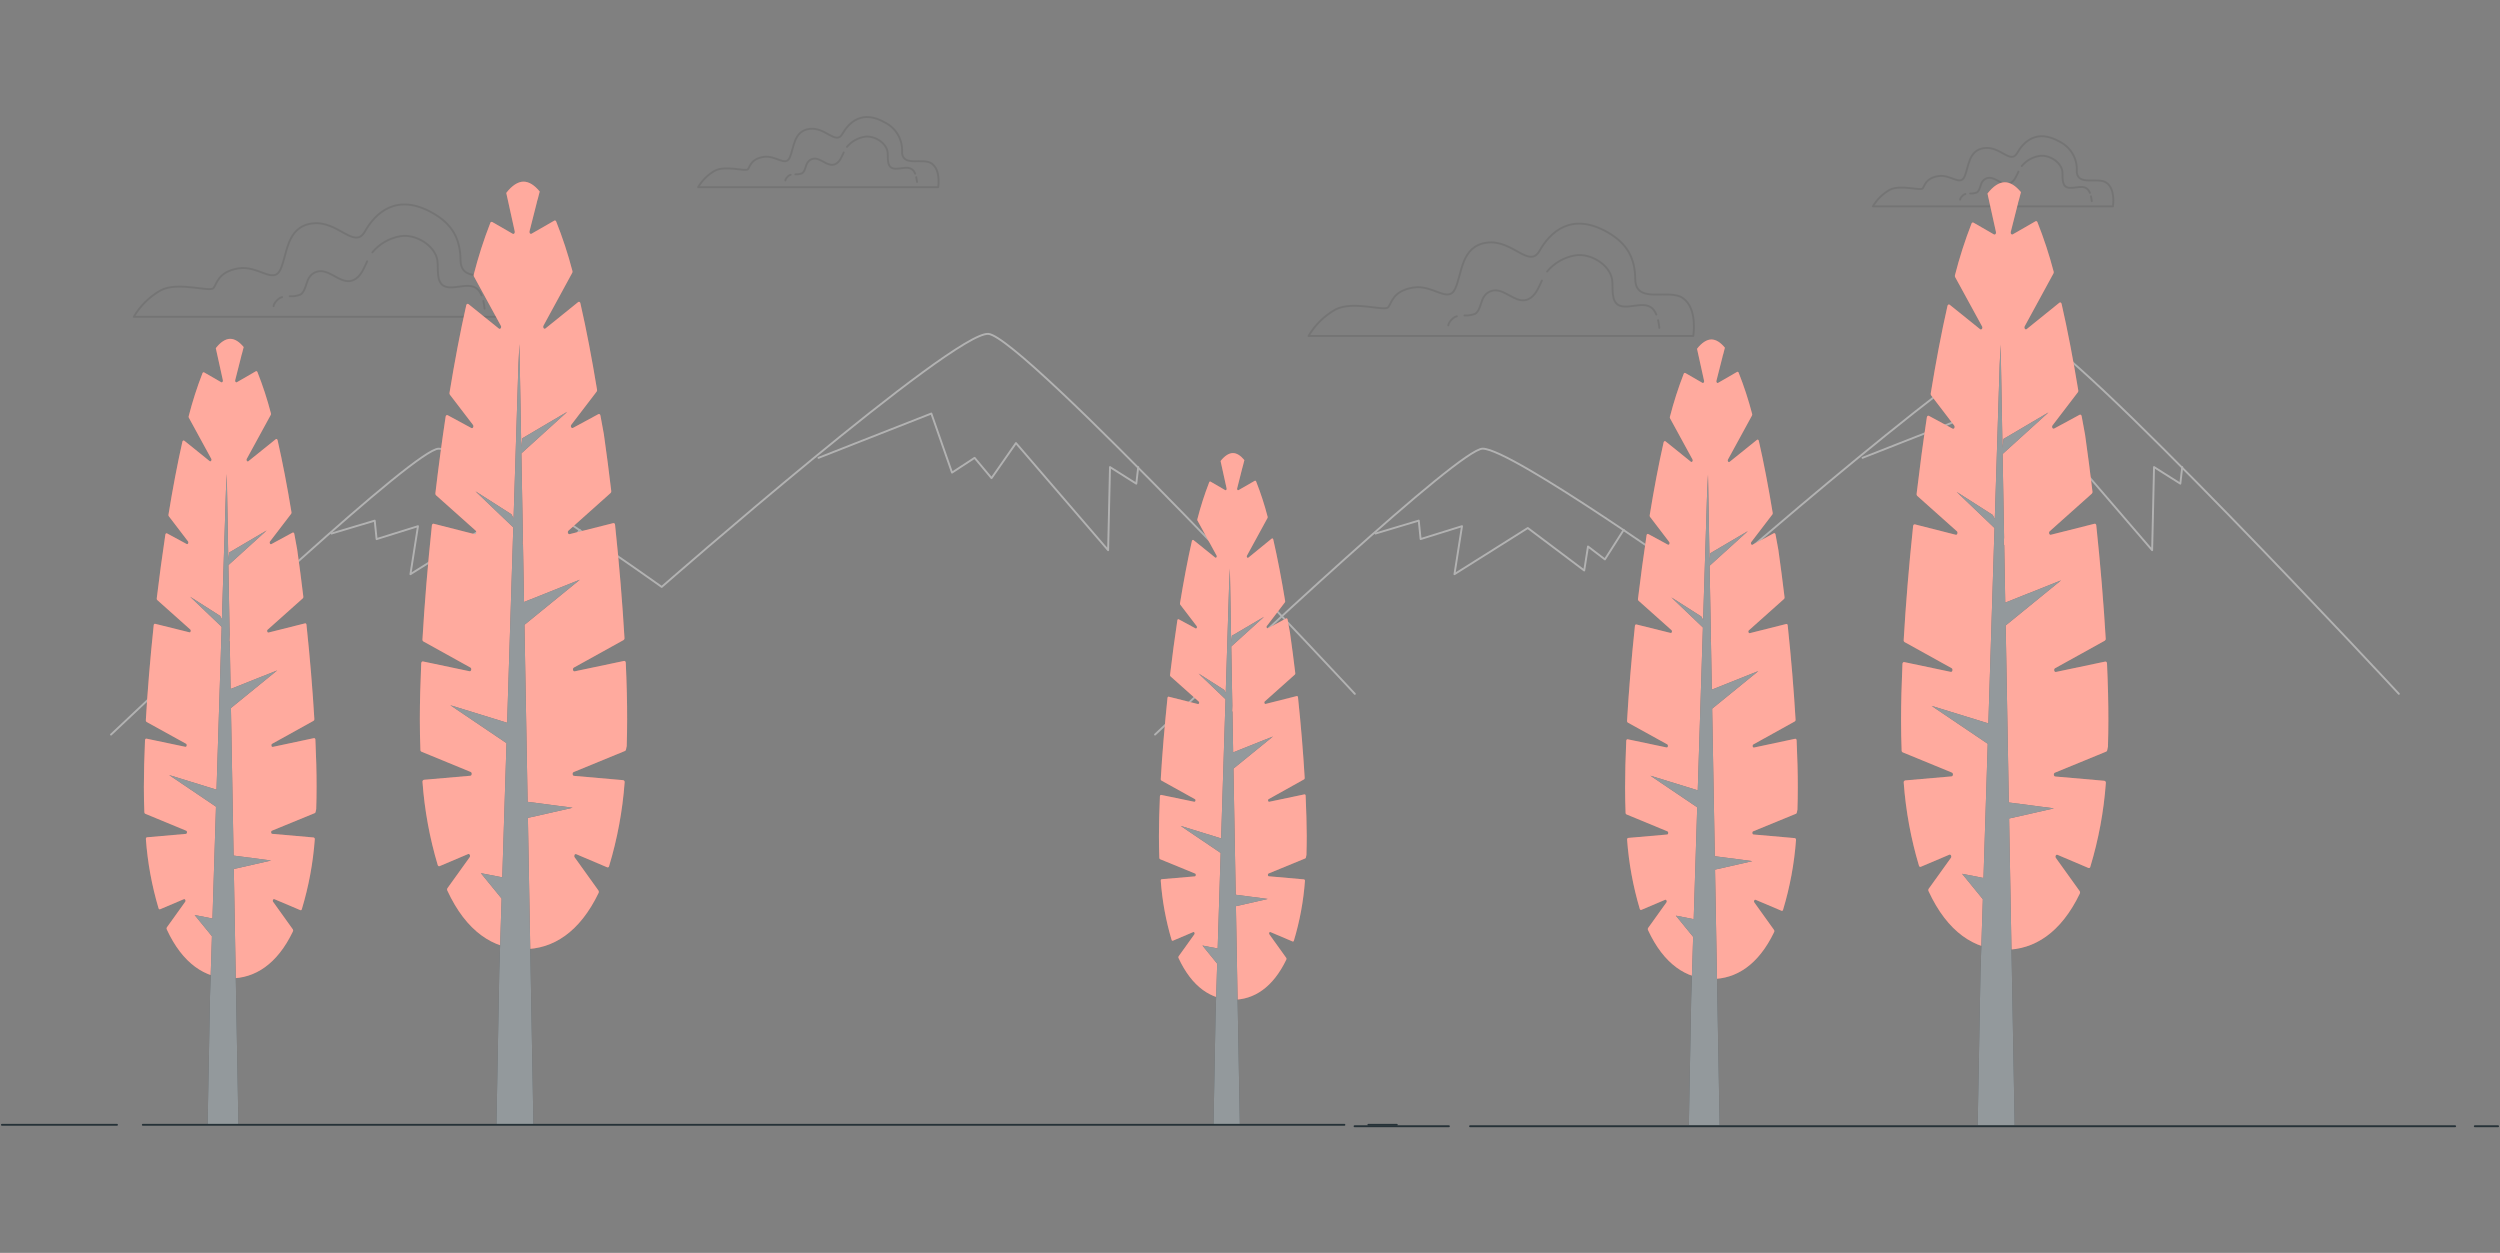 <svg width="1303" height="653" viewBox="0 0 1303 653" fill="none" xmlns="http://www.w3.org/2000/svg">
<rect x="0" y="0" width="1303" height="653" fill="#808080" stroke="none"/>
<g opacity="0.3">
<path opacity="0.3" d="M470.158 79.888C470.158 79.609 470.158 79.314 470.158 78.99C470.304 75.879 469.533 72.792 467.938 70.1C466.343 67.407 463.991 65.224 461.164 63.812C449.338 57.069 442.473 63.812 439.041 69.803C435.608 75.796 430.272 66.064 421.878 67.183C413.484 68.302 413.874 77.297 411.581 82.17C409.287 87.043 404.341 80.698 397.851 81.802C391.36 82.906 390.986 86.661 389.846 88.162C388.707 89.664 378.365 85.998 372.639 88.943C368.998 91.009 365.974 93.979 363.87 97.555H488.984C488.984 97.555 490.483 88.575 485.552 85.203C481.115 82.141 471.027 86.984 470.158 79.888Z" stroke="black" stroke-linecap="round" stroke-linejoin="round"/>
<path opacity="0.3" d="M412.105 91.107C411.679 91.204 411.283 91.401 410.951 91.681C409.332 93.065 409.332 94.051 409.332 94.051" stroke="black" stroke-linecap="round" stroke-linejoin="round"/>
<path opacity="0.3" d="M439.745 79.461C438.621 81.861 437.647 84.482 435.353 85.542C432.071 87.014 428.998 83.642 425.985 82.877C425.127 82.603 424.203 82.598 423.341 82.862C422.479 83.125 421.722 83.645 421.174 84.349C419.825 85.821 419.795 89.34 418.011 90.326C416.913 90.74 415.738 90.92 414.563 90.856" stroke="black" stroke-linecap="round" stroke-linejoin="round"/>
<path opacity="0.3" d="M476.978 90.533C476.888 90.312 476.798 90.106 476.693 89.9C474.28 85.174 468.599 88.972 465.107 87.647C461.989 86.469 463.008 81.64 462.588 79.123C461.779 74.25 455.544 70.525 450.672 71.276C447.05 71.875 443.773 73.748 441.454 76.546" stroke="black" stroke-linecap="round" stroke-linejoin="round"/>
<path opacity="0.3" d="M477.967 94.832C477.875 93.99 477.735 93.155 477.548 92.329" stroke="black" stroke-linecap="round" stroke-linejoin="round"/>
</g>
<g opacity="0.3">
<path opacity="0.3" d="M240.106 136.879C240.042 136.39 240.012 135.898 240.016 135.406C239.881 124.438 235.729 116.841 225.611 111.07C206.665 100.264 195.633 111.07 190.162 120.684C184.691 130.298 176.102 114.677 162.642 116.473C149.182 118.269 149.811 132.668 146.154 140.5C142.497 148.332 134.538 138.1 124.135 139.897C113.733 141.693 113.133 147.699 111.304 150.099C109.476 152.499 92.958 146.507 83.784 151.306C77.941 154.612 73.09 159.376 69.725 165.116H270.249C270.249 165.116 272.692 150.718 264.748 145.3C257.628 140.471 241.47 148.259 240.106 136.879Z" stroke="black" stroke-linecap="round" stroke-linejoin="round"/>
<path opacity="0.3" d="M147.023 154.855C146.338 155.016 145.702 155.334 145.165 155.782C142.587 158.005 142.587 159.58 142.587 159.58" stroke="black" stroke-linecap="round" stroke-linejoin="round"/>
<path opacity="0.3" d="M191.361 136.201C189.577 140.044 188.004 144.24 184.316 145.933C179.07 148.347 174.154 142.9 169.327 141.663C167.957 141.227 166.483 141.214 165.104 141.628C163.726 142.041 162.511 142.86 161.623 143.975C159.449 146.433 159.404 151.984 156.542 153.559C154.782 154.231 152.895 154.522 151.011 154.413" stroke="black" stroke-linecap="round" stroke-linejoin="round"/>
<path opacity="0.3" d="M251.003 153.942C250.853 153.588 250.703 153.25 250.538 152.926C246.686 145.344 237.572 151.454 231.967 149.319C226.99 147.434 228.624 139.705 227.949 135.657C226.66 127.839 216.663 121.876 208.838 123.084C203.038 124.043 197.79 127.041 194.074 131.52" stroke="black" stroke-linecap="round" stroke-linejoin="round"/>
<path opacity="0.3" d="M252.576 160.876C252.443 159.534 252.222 158.201 251.917 156.886" stroke="black" stroke-linecap="round" stroke-linejoin="round"/>
</g>
<g opacity="0.3">
<path opacity="0.3" d="M1082.43 89.889C1082.43 89.609 1082.43 89.315 1082.43 88.991C1082.58 85.879 1081.81 82.792 1080.21 80.1C1078.62 77.408 1076.27 75.225 1073.44 73.812C1061.61 67.069 1054.75 73.812 1051.32 79.804C1047.88 85.796 1042.55 76.065 1034.15 77.184C1025.76 78.302 1026.15 87.298 1023.86 92.171C1021.56 97.044 1016.62 90.699 1010.13 91.803C1003.64 92.907 1003.26 96.661 1002.12 98.163C1000.98 99.665 990.64 95.999 984.914 98.943C981.273 101.009 978.249 103.98 976.146 107.556H1101.26C1101.26 107.556 1102.76 98.575 1097.83 95.204C1093.39 92.141 1083.3 96.985 1082.43 89.889Z" stroke="black" stroke-linecap="round" stroke-linejoin="round"/>
<path opacity="0.3" d="M1024.38 101.107C1023.95 101.205 1023.56 101.402 1023.23 101.682C1021.61 103.065 1021.61 104.052 1021.61 104.052" stroke="black" stroke-linecap="round" stroke-linejoin="round"/>
<path opacity="0.3" d="M1052.02 89.462C1050.9 91.862 1049.92 94.482 1047.63 95.542C1044.35 97.015 1041.27 93.643 1038.26 92.878C1037.4 92.604 1036.48 92.599 1035.62 92.862C1034.75 93.126 1034 93.646 1033.45 94.35C1032.1 95.822 1032.07 99.341 1030.29 100.327C1029.19 100.74 1028.01 100.921 1026.84 100.857" stroke="black" stroke-linecap="round" stroke-linejoin="round"/>
<path opacity="0.3" d="M1089.25 100.533C1089.16 100.312 1089.07 100.106 1088.97 99.9C1086.56 95.174 1080.87 98.973 1077.38 97.648C1074.26 96.47 1075.28 91.641 1074.86 89.123C1074.05 84.25 1067.82 80.526 1062.95 81.276C1059.32 81.875 1056.05 83.749 1053.73 86.547" stroke="black" stroke-linecap="round" stroke-linejoin="round"/>
<path opacity="0.3" d="M1090.24 104.832C1090.15 103.991 1090.01 103.155 1089.82 102.329" stroke="black" stroke-linecap="round" stroke-linejoin="round"/>
</g>
<g opacity="0.3">
<path opacity="0.3" d="M852.381 146.879C852.317 146.391 852.287 145.899 852.291 145.407C852.156 134.439 848.004 126.842 837.886 121.071C818.94 110.265 807.908 121.071 802.437 130.685C796.966 140.298 788.377 124.678 774.917 126.474C761.457 128.27 762.087 142.669 758.429 150.501C754.772 158.333 746.813 148.101 736.41 149.897C726.008 151.693 725.408 157.7 723.58 160.1C721.751 162.5 705.233 156.508 696.06 161.307C690.216 164.612 685.365 169.377 682 175.117H882.524C882.524 175.117 884.967 160.718 877.023 155.3C869.903 150.471 853.745 158.26 852.381 146.879Z" stroke="black" stroke-linecap="round" stroke-linejoin="round"/>
<path opacity="0.3" d="M759.299 164.855C758.614 165.017 757.977 165.335 757.44 165.783C754.862 168.006 754.862 169.581 754.862 169.581" stroke="black" stroke-linecap="round" stroke-linejoin="round"/>
<path opacity="0.3" d="M803.636 146.202C801.853 150.044 800.279 154.24 796.591 155.933C791.345 158.348 786.429 152.901 781.602 151.664C780.232 151.227 778.758 151.215 777.38 151.628C776.002 152.042 774.786 152.861 773.898 153.975C771.725 156.434 771.68 161.984 768.817 163.56C767.057 164.231 765.17 164.523 763.286 164.413" stroke="black" stroke-linecap="round" stroke-linejoin="round"/>
<path opacity="0.3" d="M863.278 163.942C863.128 163.589 862.978 163.25 862.813 162.927C858.961 155.345 849.848 161.454 844.242 159.32C839.265 157.435 840.899 149.706 840.225 145.657C838.936 137.84 828.938 131.877 821.114 133.084C815.313 134.043 810.065 137.042 806.349 141.52" stroke="black" stroke-linecap="round" stroke-linejoin="round"/>
<path opacity="0.3" d="M864.852 170.877C864.718 169.534 864.498 168.202 864.192 166.887" stroke="black" stroke-linecap="round" stroke-linejoin="round"/>
</g>
<path d="M57.853 382.874C105.654 337.662 216.738 233.855 228.609 233.855C243.838 233.855 344.879 305.906 344.879 305.906C344.879 305.906 497.138 172.668 515.125 174.023C533.112 175.377 706.146 361.644 706.146 361.644" stroke="#B2B2B2" stroke-linecap="round" stroke-linejoin="round"/>
<path d="M426.615 238.625L485.417 215.525L496.194 246.324L507.96 238.625L516.789 249.21L529.53 230.925L577.555 286.767L578.529 243.439L592.244 252.096L593.233 243.439" stroke="#B2B2B2" stroke-linecap="round" stroke-linejoin="round"/>
<path d="M172.76 278.095L195.303 271.352L196.278 280.981L217.847 274.253L213.92 299.281L252.142 275.21L281.55 297.352L283.514 284.838L292.328 291.566L302.13 276.167" stroke="#B2B2B2" stroke-linecap="round" stroke-linejoin="round"/>
<path d="M602 382.861C649.8 337.649 760.884 233.842 772.756 233.842C787.984 233.842 889.026 305.893 889.026 305.893C889.026 305.893 1041.28 172.656 1059.27 174.01C1077.26 175.365 1250.29 361.632 1250.29 361.632" stroke="#B2B2B2" stroke-linecap="round" stroke-linejoin="round"/>
<path d="M970.761 238.612L1029.56 215.513L1040.34 246.312L1052.11 238.612L1060.94 249.197L1073.68 230.912L1121.7 286.754L1122.68 243.426L1136.39 252.083L1137.38 243.426" stroke="#B2B2B2" stroke-linecap="round" stroke-linejoin="round"/>
<path d="M716.906 278.083L739.45 271.34L740.424 280.968L761.993 274.24L758.066 299.268L796.288 275.197L825.697 297.339L827.66 284.825L836.474 291.553L846.277 276.154" stroke="#B2B2B2" stroke-linecap="round" stroke-linejoin="round"/>
<path d="M326.158 345.435C326.158 344.832 325.708 344.39 325.259 344.478L299.522 349.896C298.608 350.087 298.248 348.424 299.088 347.953L325.019 333.584C325.181 333.47 325.309 333.316 325.391 333.138C325.473 332.959 325.505 332.762 325.483 332.568C324.404 314.209 322.74 294.069 320.567 273.517C320.567 272.942 320.087 272.545 319.653 272.648L296.884 278.39C296.045 278.596 295.595 277.168 296.3 276.549L318.259 256.939C318.389 256.809 318.486 256.651 318.544 256.477C318.601 256.303 318.616 256.119 318.588 255.938C317.419 246.015 316.13 236.092 314.736 226.317L312.938 216.556C312.833 215.937 312.323 215.599 311.888 215.849L298.638 223.019C297.844 223.446 297.139 222.15 297.784 221.355L310.974 204.101C311.072 203.966 311.141 203.813 311.178 203.651C311.214 203.489 311.216 203.321 311.184 203.158C308.546 187.082 305.638 171.785 302.49 158.02C302.34 157.372 301.771 157.092 301.336 157.446L284.293 171.196C283.574 171.785 282.795 170.652 283.259 169.724L298.248 142.193C298.403 141.903 298.441 141.567 298.353 141.251C296.067 132.487 293.239 123.868 289.884 115.443C289.689 114.972 289.255 114.78 288.895 115.001L277.039 121.818C276.424 122.171 275.78 121.42 275.974 120.596L279.707 105.873C279.707 105.608 280.037 104.533 280.321 103.591L281.296 99.808C278.553 96.495 275.735 94.669 272.857 94.669C269.979 94.669 266.771 96.731 263.863 100.558L268.285 120.625C268.48 121.449 267.835 122.2 267.221 121.847L256.564 115.708C256.469 115.66 256.364 115.635 256.258 115.633C256.151 115.631 256.045 115.653 255.949 115.697C255.852 115.741 255.767 115.806 255.699 115.886C255.632 115.967 255.584 116.062 255.559 116.164C252.126 124.97 249.238 133.972 246.911 143.121C246.826 143.435 246.858 143.769 247.001 144.063L261.045 169.783C261.54 170.696 260.731 171.829 260.011 171.255L244.168 158.506C243.733 158.152 243.163 158.432 243.014 159.08C239.851 173.037 236.928 188.524 234.275 204.793C234.223 205.123 234.304 205.461 234.5 205.735L246.491 221.414C247.091 222.209 246.491 223.505 245.652 223.078L233.331 216.409C232.881 216.158 232.356 216.512 232.266 217.145C230.288 230.233 228.504 243.645 226.915 257.131C226.891 257.309 226.908 257.49 226.965 257.661C227.022 257.832 227.118 257.988 227.245 258.117L247.9 276.549C248.589 277.168 248.14 278.596 247.315 278.39L226.031 272.972C225.581 272.854 225.162 273.252 225.102 273.826C222.913 294.555 221.249 314.842 220.185 333.304C220.161 333.499 220.191 333.697 220.273 333.876C220.355 334.055 220.485 334.208 220.65 334.32L245.157 347.909C245.996 348.38 245.637 350.043 244.722 349.852L220.44 344.743C219.99 344.64 219.571 345.097 219.541 345.7C219.076 356.315 218.821 366.15 218.821 374.895C218.821 380.43 218.921 385.75 219.121 390.854C219.114 391.042 219.161 391.229 219.257 391.393C219.352 391.557 219.492 391.691 219.661 391.781L245.322 402.337C246.146 402.676 245.996 404.251 245.142 404.325L220.935 406.43C220.688 406.496 220.475 406.651 220.339 406.863C220.203 407.076 220.154 407.331 220.2 407.578C221.271 422.243 223.934 436.753 228.144 450.862C228.294 451.362 228.714 451.598 229.104 451.436L243.973 445.135C244.737 444.811 245.322 446.033 244.782 446.799L233.226 462.89C233.104 463.071 233.032 463.28 233.016 463.497C233 463.713 233.041 463.93 233.136 464.127C242.999 485.474 257.118 494.705 272.857 494.705C288.251 494.705 302.145 485.872 311.993 465.378C312.083 465.178 312.122 464.96 312.107 464.741C312.091 464.523 312.021 464.312 311.903 464.127L299.522 446.857C298.983 446.092 299.522 444.87 300.332 445.194L316.49 452.054C316.591 452.088 316.699 452.099 316.805 452.087C316.912 452.076 317.014 452.041 317.106 451.986C317.197 451.932 317.275 451.858 317.334 451.771C317.394 451.683 317.433 451.584 317.449 451.48C321.752 437.241 324.471 422.585 325.558 407.77C325.605 407.523 325.555 407.267 325.419 407.055C325.283 406.842 325.071 406.687 324.824 406.621L299.163 404.383C298.308 404.31 298.158 402.735 298.983 402.396L325.753 391.398C325.891 391.331 326.01 391.231 326.099 391.108C326.188 390.985 326.244 390.842 326.263 390.692L326.653 388.822C326.653 388.822 326.653 388.675 326.653 388.601C326.787 384.184 326.862 379.694 326.862 374.998C326.892 366.12 326.638 356.168 326.158 345.435Z" fill="#FF725E"/>
<path opacity="0.4" d="M326.158 345.435C326.158 344.832 325.708 344.39 325.259 344.478L299.522 349.896C298.608 350.087 298.248 348.424 299.088 347.953L325.019 333.584C325.181 333.47 325.309 333.316 325.391 333.138C325.473 332.959 325.505 332.762 325.483 332.568C324.404 314.209 322.74 294.069 320.567 273.517C320.567 272.942 320.087 272.545 319.653 272.648L296.884 278.39C296.045 278.596 295.595 277.168 296.3 276.549L318.259 256.939C318.389 256.809 318.486 256.651 318.544 256.477C318.601 256.303 318.616 256.119 318.588 255.938C317.419 246.015 316.13 236.092 314.736 226.317L312.938 216.556C312.833 215.937 312.323 215.599 311.888 215.849L298.638 223.019C297.844 223.446 297.139 222.15 297.784 221.355L310.974 204.101C311.072 203.966 311.141 203.813 311.178 203.651C311.214 203.489 311.216 203.321 311.184 203.158C308.546 187.082 305.638 171.785 302.49 158.02C302.34 157.372 301.771 157.092 301.336 157.446L284.293 171.196C283.574 171.785 282.795 170.652 283.259 169.724L298.248 142.193C298.403 141.903 298.441 141.567 298.353 141.251C296.067 132.487 293.239 123.868 289.884 115.443C289.689 114.972 289.255 114.78 288.895 115.001L277.039 121.818C276.424 122.171 275.78 121.42 275.974 120.596L279.707 105.873C279.707 105.608 280.037 104.533 280.321 103.591L281.296 99.808C278.553 96.495 275.735 94.669 272.857 94.669C269.979 94.669 266.771 96.731 263.863 100.558L268.285 120.625C268.48 121.449 267.835 122.2 267.221 121.847L256.564 115.708C256.469 115.66 256.364 115.635 256.258 115.633C256.151 115.631 256.045 115.653 255.949 115.697C255.852 115.741 255.767 115.806 255.699 115.886C255.632 115.967 255.584 116.062 255.559 116.164C252.126 124.97 249.238 133.972 246.911 143.121C246.826 143.435 246.858 143.769 247.001 144.063L261.045 169.783C261.54 170.696 260.731 171.829 260.011 171.255L244.168 158.506C243.733 158.152 243.163 158.432 243.014 159.08C239.851 173.037 236.928 188.524 234.275 204.793C234.223 205.123 234.304 205.461 234.5 205.735L246.491 221.414C247.091 222.209 246.491 223.505 245.652 223.078L233.331 216.409C232.881 216.158 232.356 216.512 232.266 217.145C230.288 230.233 228.504 243.645 226.915 257.131C226.891 257.309 226.908 257.49 226.965 257.661C227.022 257.832 227.118 257.988 227.245 258.117L247.9 276.549C248.589 277.168 248.14 278.596 247.315 278.39L226.031 272.972C225.581 272.854 225.162 273.252 225.102 273.826C222.913 294.555 221.249 314.842 220.185 333.304C220.161 333.499 220.191 333.697 220.273 333.876C220.355 334.055 220.485 334.208 220.65 334.32L245.157 347.909C245.996 348.38 245.637 350.043 244.722 349.852L220.44 344.743C219.99 344.64 219.571 345.097 219.541 345.7C219.076 356.315 218.821 366.15 218.821 374.895C218.821 380.43 218.921 385.75 219.121 390.854C219.114 391.042 219.161 391.229 219.257 391.393C219.352 391.557 219.492 391.691 219.661 391.781L245.322 402.337C246.146 402.676 245.996 404.251 245.142 404.325L220.935 406.43C220.688 406.496 220.475 406.651 220.339 406.863C220.203 407.076 220.154 407.331 220.2 407.578C221.271 422.243 223.934 436.753 228.144 450.862C228.294 451.362 228.714 451.598 229.104 451.436L243.973 445.135C244.737 444.811 245.322 446.033 244.782 446.799L233.226 462.89C233.104 463.071 233.032 463.28 233.016 463.497C233 463.713 233.041 463.93 233.136 464.127C242.999 485.474 257.118 494.705 272.857 494.705C288.251 494.705 302.145 485.872 311.993 465.378C312.083 465.178 312.122 464.96 312.107 464.741C312.091 464.523 312.021 464.312 311.903 464.127L299.522 446.857C298.983 446.092 299.522 444.87 300.332 445.194L316.49 452.054C316.591 452.088 316.699 452.099 316.805 452.087C316.912 452.076 317.014 452.041 317.106 451.986C317.197 451.932 317.275 451.858 317.334 451.771C317.394 451.683 317.433 451.584 317.449 451.48C321.752 437.241 324.471 422.585 325.558 407.77C325.605 407.523 325.555 407.267 325.419 407.055C325.283 406.842 325.071 406.687 324.824 406.621L299.163 404.383C298.308 404.31 298.158 402.735 298.983 402.396L325.753 391.398C325.891 391.331 326.01 391.231 326.099 391.108C326.188 390.985 326.244 390.842 326.263 390.692L326.653 388.822C326.653 388.822 326.653 388.675 326.653 388.601C326.787 384.184 326.862 379.694 326.862 374.998C326.892 366.12 326.638 356.168 326.158 345.435Z" fill="white"/>
<path d="M275 417.913L273.351 325.648L302.22 302.137L273.127 313.753L272.587 283.587L272.347 284.072L272.527 279.656L271.748 236.298L295.655 214.612L272.212 228.437L271.688 233.03L270.728 179.294L270.204 189.879L267.671 270.189L266.576 268.055L247.825 256.071L267.521 274.886L264.313 376.705L234.695 367.563L263.983 387.335L261.78 457.266L250.628 455.087L261.435 468.337L260.221 506.453L258.752 586.249H278.013L275.15 426.276L298.473 420.99L275 417.913Z" fill="#263238"/>
<path opacity="0.5" d="M275 417.913L273.351 325.648L302.22 302.137L273.127 313.753L272.587 283.587L272.347 284.072L272.527 279.656L271.748 236.298L295.655 214.612L272.212 228.437L271.688 233.03L270.728 179.294L270.204 189.879L267.671 270.189L266.576 268.055L247.825 256.071L267.521 274.886L264.313 376.705L234.695 367.563L263.983 387.335L261.78 457.266L250.628 455.087L261.435 468.337L260.221 506.453L258.752 586.249H278.013L275.15 426.276L298.473 420.99L275 417.913Z" fill="white"/>
<path d="M164.381 385.509C164.381 385.009 164.006 384.641 163.631 384.714L142.197 389.278C141.433 389.44 141.133 388.042 141.837 387.659L163.437 375.675C163.575 375.585 163.687 375.459 163.758 375.311C163.829 375.163 163.858 374.999 163.841 374.836C162.942 359.524 161.548 342.741 159.734 325.619C159.734 325.133 159.345 324.794 158.97 324.898L139.994 329.668C139.304 329.844 138.914 328.652 139.499 328.195L157.816 311.854C157.924 311.743 158.005 311.611 158.054 311.465C158.104 311.32 158.119 311.166 158.1 311.014C157.111 302.755 156.032 294.481 154.878 286.325L153.379 278.184C153.289 277.683 152.869 277.403 152.495 277.595L141.448 283.587C140.803 283.94 140.248 282.851 140.743 282.188L151.745 267.804C151.904 267.576 151.968 267.297 151.925 267.024C149.722 253.612 147.293 240.862 144.67 229.394C144.55 228.864 144.071 228.628 143.711 228.923L129.471 240.377C128.872 240.862 128.197 239.92 128.602 239.169L141.133 216.217C141.255 215.975 141.282 215.697 141.208 215.437C139.306 208.119 136.953 200.921 134.163 193.883C133.998 193.501 133.638 193.339 133.338 193.515L123.461 199.213C122.951 199.507 122.411 198.874 122.576 198.182L125.679 185.948C125.679 185.727 125.949 184.829 126.189 184.049L126.998 180.884C124.705 178.116 122.366 176.599 119.968 176.599C117.57 176.599 114.902 178.322 112.474 181.458L116.161 198.182C116.326 198.874 115.786 199.507 115.277 199.213L106.388 194.09C106.073 193.913 105.714 194.09 105.549 194.472C102.695 201.814 100.288 209.316 98.339 216.939C98.3 217.068 98.289 217.204 98.304 217.338C98.32 217.472 98.362 217.601 98.429 217.719L110.105 239.11C110.525 239.861 109.851 240.804 109.251 240.318L96.046 229.688C95.671 229.394 95.206 229.688 95.071 230.174C92.448 241.805 90.005 254.716 87.802 268.275C87.775 268.411 87.776 268.55 87.808 268.684C87.838 268.819 87.898 268.945 87.981 269.056L97.964 282.129C98.474 282.792 97.964 283.881 97.26 283.528L87.067 278.007C86.692 277.801 86.258 278.095 86.183 278.625C84.534 289.534 83.05 300.709 81.686 311.942C81.668 312.082 81.682 312.225 81.726 312.36C81.77 312.494 81.843 312.618 81.941 312.722L99.148 328.078C99.733 328.593 99.358 329.785 98.669 329.55L80.877 325.133C80.502 325.045 80.157 325.369 80.112 325.854C78.284 343.124 76.89 360.04 76.005 375.425C75.986 375.588 76.012 375.754 76.08 375.904C76.149 376.055 76.258 376.184 76.395 376.279L96.93 387.615C97.635 387.997 97.335 389.396 96.585 389.234L76.335 384.979C75.96 384.891 75.616 385.274 75.586 385.774C75.196 394.608 74.986 402.823 74.986 410.11C74.986 414.719 75.076 419.165 75.241 423.361C75.234 423.517 75.273 423.672 75.352 423.808C75.432 423.943 75.549 424.054 75.691 424.126L97.035 432.96C97.71 433.239 97.59 434.55 96.885 434.623L76.635 436.39C76.26 436.39 75.99 436.861 76.035 437.347C76.926 449.572 79.142 461.668 82.645 473.431C82.78 473.843 83.125 474.05 83.455 473.902L95.836 468.646C96.48 468.381 96.975 469.397 96.51 470.03L86.932 483.398C86.847 483.557 86.802 483.734 86.802 483.914C86.802 484.093 86.847 484.27 86.932 484.429C95.161 502.228 106.943 509.928 120.043 509.928C132.874 509.928 144.46 502.567 152.659 485.474C152.751 485.315 152.8 485.135 152.8 484.951C152.8 484.768 152.751 484.588 152.659 484.429L142.347 470.03C141.897 469.397 142.347 468.381 143.021 468.646L156.512 474.359C156.826 474.506 157.186 474.359 157.306 473.888C160.896 462.018 163.162 449.8 164.066 437.45C164.1 437.244 164.057 437.033 163.943 436.857C163.83 436.681 163.655 436.551 163.452 436.493L141.897 434.608C141.178 434.535 141.058 433.225 141.747 432.945L164.066 423.788C164.181 423.732 164.279 423.648 164.352 423.546C164.426 423.443 164.472 423.323 164.486 423.199L164.816 421.638C164.816 421.638 164.816 421.52 164.816 421.447C164.935 417.796 164.995 414.017 164.995 410.11C165.01 402.749 164.801 394.461 164.381 385.509Z" fill="#FF725E"/>
<path opacity="0.4" d="M164.381 385.509C164.381 385.009 164.006 384.641 163.631 384.714L142.197 389.278C141.433 389.44 141.133 388.042 141.837 387.659L163.437 375.675C163.575 375.585 163.687 375.459 163.758 375.311C163.829 375.163 163.858 374.999 163.841 374.836C162.942 359.524 161.548 342.741 159.734 325.619C159.734 325.133 159.345 324.794 158.97 324.898L139.994 329.668C139.304 329.844 138.914 328.652 139.499 328.195L157.816 311.854C157.924 311.743 158.005 311.611 158.054 311.465C158.104 311.32 158.119 311.166 158.1 311.014C157.111 302.755 156.032 294.481 154.878 286.325L153.379 278.184C153.289 277.683 152.869 277.403 152.495 277.595L141.448 283.587C140.803 283.94 140.248 282.851 140.743 282.188L151.745 267.804C151.904 267.576 151.968 267.297 151.925 267.024C149.722 253.612 147.293 240.862 144.67 229.394C144.55 228.864 144.071 228.628 143.711 228.923L129.471 240.377C128.872 240.862 128.197 239.92 128.602 239.169L141.133 216.217C141.255 215.975 141.282 215.697 141.208 215.437C139.306 208.119 136.953 200.921 134.163 193.883C133.998 193.501 133.638 193.339 133.338 193.515L123.461 199.213C122.951 199.507 122.411 198.874 122.576 198.182L125.679 185.948C125.679 185.727 125.949 184.829 126.189 184.049L126.998 180.884C124.705 178.116 122.366 176.599 119.968 176.599C117.57 176.599 114.902 178.322 112.474 181.458L116.161 198.182C116.326 198.874 115.786 199.507 115.277 199.213L106.388 194.09C106.073 193.913 105.714 194.09 105.549 194.472C102.695 201.814 100.288 209.316 98.339 216.939C98.3 217.068 98.289 217.204 98.304 217.338C98.32 217.472 98.362 217.601 98.429 217.719L110.105 239.11C110.525 239.861 109.851 240.804 109.251 240.318L96.046 229.688C95.671 229.394 95.206 229.688 95.071 230.174C92.448 241.805 90.005 254.716 87.802 268.275C87.775 268.411 87.776 268.55 87.808 268.684C87.838 268.819 87.898 268.945 87.981 269.056L97.964 282.129C98.474 282.792 97.964 283.881 97.26 283.528L87.067 278.007C86.692 277.801 86.258 278.095 86.183 278.625C84.534 289.534 83.05 300.709 81.686 311.942C81.668 312.082 81.682 312.225 81.726 312.36C81.77 312.494 81.843 312.618 81.941 312.722L99.148 328.078C99.733 328.593 99.358 329.785 98.669 329.55L80.877 325.133C80.502 325.045 80.157 325.369 80.112 325.854C78.284 343.124 76.89 360.04 76.005 375.425C75.986 375.588 76.012 375.754 76.08 375.904C76.149 376.055 76.258 376.184 76.395 376.279L96.93 387.615C97.635 387.997 97.335 389.396 96.585 389.234L76.335 384.979C75.96 384.891 75.616 385.274 75.586 385.774C75.196 394.608 74.986 402.823 74.986 410.11C74.986 414.719 75.076 419.165 75.241 423.361C75.234 423.517 75.273 423.672 75.352 423.808C75.432 423.943 75.549 424.054 75.691 424.126L97.035 432.96C97.71 433.239 97.59 434.55 96.885 434.623L76.635 436.39C76.26 436.39 75.99 436.861 76.035 437.347C76.926 449.572 79.142 461.668 82.645 473.431C82.78 473.843 83.125 474.05 83.455 473.902L95.836 468.646C96.48 468.381 96.975 469.397 96.51 470.03L86.932 483.398C86.847 483.557 86.802 483.734 86.802 483.914C86.802 484.093 86.847 484.27 86.932 484.429C95.161 502.228 106.943 509.928 120.043 509.928C132.874 509.928 144.46 502.567 152.659 485.474C152.751 485.315 152.8 485.135 152.8 484.951C152.8 484.768 152.751 484.588 152.659 484.429L142.347 470.03C141.897 469.397 142.347 468.381 143.021 468.646L156.512 474.359C156.826 474.506 157.186 474.359 157.306 473.888C160.896 462.018 163.162 449.8 164.066 437.45C164.1 437.244 164.057 437.033 163.943 436.857C163.83 436.681 163.655 436.551 163.452 436.493L141.897 434.608C141.178 434.535 141.058 433.225 141.747 432.945L164.066 423.788C164.181 423.732 164.279 423.648 164.352 423.546C164.426 423.443 164.472 423.323 164.486 423.199L164.816 421.638C164.816 421.638 164.816 421.52 164.816 421.447C164.935 417.796 164.995 414.017 164.995 410.11C165.01 402.749 164.801 394.461 164.381 385.509Z" fill="white"/>
<path d="M121.752 445.93L120.373 369.02L144.445 349.425L120.193 359.098L119.743 333.966L119.549 334.364L119.698 330.683L119.039 294.54L138.974 276.476L119.429 287.989L118.994 291.816L118.2 247.031L117.75 255.85L115.651 322.792L114.737 321.011L99.103 311.029L115.531 326.708L112.848 411.583L88.146 403.957L112.564 420.446L110.735 478.731L101.442 476.906L110.45 487.962L109.446 519.748L108.217 586.249H124.255L121.872 452.908L141.313 448.492L121.752 445.93Z" fill="#263238"/>
<path opacity="0.5" d="M121.752 445.93L120.373 369.02L144.445 349.425L120.193 359.098L119.743 333.966L119.549 334.364L119.698 330.683L119.039 294.54L138.974 276.476L119.429 287.989L118.994 291.816L118.2 247.031L117.75 255.85L115.651 322.792L114.737 321.011L99.103 311.029L115.531 326.708L112.848 411.583L88.146 403.957L112.564 420.446L110.735 478.731L101.442 476.906L110.45 487.962L109.446 519.748L108.217 586.249H124.255L121.872 452.908L141.313 448.492L121.752 445.93Z" fill="white"/>
<path d="M680.5 414.704C680.5 414.277 680.185 413.953 679.855 414.027L661.523 417.884C660.879 418.016 660.624 416.824 661.224 416.5L679.69 406.194C679.802 406.111 679.889 406.001 679.945 405.874C680 405.748 680.021 405.61 680.005 405.473C679.241 392.399 678.056 378.045 676.513 363.411C676.513 362.999 676.168 362.719 675.853 362.793L659.635 366.886C659.035 367.033 658.72 366.017 659.215 365.575L674.864 351.604C674.955 351.512 675.025 351.4 675.066 351.278C675.108 351.155 675.121 351.025 675.104 350.897C674.264 343.83 673.335 336.764 672.346 329.8L671.071 322.836C670.997 322.395 670.637 322.159 670.322 322.336L660.879 327.444C660.324 327.754 659.845 326.826 660.279 326.267L669.677 313.959C669.811 313.765 669.864 313.528 669.827 313.296C667.939 301.842 665.87 290.948 663.622 281.143C663.517 280.672 663.112 280.48 662.797 280.731L650.656 290.639C650.132 291.066 649.562 290.256 649.907 289.608L660.609 269.998C660.718 269.789 660.744 269.548 660.684 269.321C659.068 263.073 657.065 256.927 654.688 250.918C654.671 250.846 654.638 250.779 654.591 250.722C654.544 250.665 654.484 250.619 654.416 250.588C654.348 250.556 654.274 250.541 654.199 250.542C654.124 250.543 654.051 250.561 653.984 250.594L645.545 255.452C645.11 255.703 644.646 255.173 644.796 254.584L647.434 244.131C647.434 243.939 647.674 243.174 647.883 242.497L648.573 239.802C646.609 237.432 644.601 236.137 642.577 236.137C640.554 236.137 638.245 237.609 636.162 240.288L639.31 254.584C639.445 255.173 638.995 255.703 638.56 255.452L630.961 251.036C630.894 250.999 630.82 250.979 630.744 250.975C630.668 250.972 630.593 250.986 630.523 251.016C630.454 251.046 630.392 251.091 630.343 251.148C630.294 251.205 630.259 251.272 630.241 251.345C627.803 257.624 625.746 264.039 624.081 270.557C623.998 270.771 623.998 271.007 624.081 271.22L634.078 289.549C634.438 290.197 633.854 291.021 633.344 290.58L622.057 281.496C621.742 281.246 621.338 281.496 621.233 281.908C618.984 291.846 616.901 302.888 615.012 314.474C614.99 314.591 614.991 314.711 615.017 314.828C615.043 314.944 615.092 315.054 615.162 315.151L623.706 326.326C624.126 326.885 623.706 327.798 623.091 327.503L614.383 322.792C614.068 322.616 613.693 322.792 613.633 323.322C612.224 332.641 610.95 342.226 609.826 351.795C609.804 351.922 609.812 352.052 609.851 352.175C609.891 352.298 609.959 352.41 610.051 352.502L624.77 365.634C625.265 366.076 624.935 367.106 624.351 366.945L609.137 363.117C608.837 363.028 608.537 363.323 608.492 363.735C606.993 378.457 605.734 392.944 604.985 406.106C604.967 406.242 604.989 406.381 605.047 406.506C605.105 406.63 605.198 406.737 605.314 406.813L622.762 416.5C623.376 416.824 623.106 417.972 622.462 417.884L605.194 414.306C604.88 414.306 604.58 414.557 604.55 414.984C604.22 422.551 604.04 429.559 604.04 435.771C604.04 439.732 604.115 443.515 604.25 447.152C604.247 447.287 604.282 447.42 604.351 447.537C604.419 447.654 604.519 447.75 604.64 447.814L622.882 455.293C623.466 455.529 623.361 456.662 622.747 456.766L605.494 458.238C605.18 458.238 604.955 458.635 604.985 459.048C605.748 469.492 607.642 479.826 610.636 489.876C610.647 489.951 610.675 490.022 610.717 490.086C610.76 490.149 610.816 490.202 610.882 490.241C610.948 490.281 611.021 490.305 611.098 490.313C611.175 490.321 611.252 490.313 611.325 490.288L621.907 485.798C622.462 485.562 622.882 486.431 622.492 486.99L614.308 498.415C614.219 498.541 614.165 498.687 614.151 498.839C614.138 498.992 614.166 499.145 614.233 499.284C621.263 514.492 631.335 521.073 642.532 521.073C653.504 521.073 663.397 514.742 670.412 500.182C670.487 500.043 670.526 499.889 670.526 499.733C670.526 499.576 670.487 499.422 670.412 499.284L661.598 486.99C661.209 486.431 661.598 485.518 662.168 485.798L673.68 490.686C673.949 490.804 674.249 490.686 674.369 490.274C677.43 480.129 679.364 469.689 680.14 459.136C680.172 458.961 680.136 458.78 680.039 458.63C679.942 458.48 679.79 458.371 679.615 458.326L661.329 456.721C660.714 456.721 660.624 455.544 661.209 455.249L680.275 447.417C680.372 447.367 680.456 447.296 680.521 447.209C680.586 447.122 680.63 447.022 680.649 446.916L680.919 445.591C680.919 445.591 680.919 445.488 680.919 445.429C681.009 442.308 681.069 439.084 681.069 435.727C681.024 429.441 680.844 422.359 680.5 414.704Z" fill="#FF725E"/>
<path opacity="0.4" d="M680.5 414.704C680.5 414.277 680.185 413.953 679.855 414.027L661.523 417.884C660.879 418.016 660.624 416.824 661.224 416.5L679.69 406.194C679.802 406.111 679.889 406.001 679.945 405.874C680 405.748 680.021 405.61 680.005 405.473C679.241 392.399 678.056 378.045 676.513 363.411C676.513 362.999 676.168 362.719 675.853 362.793L659.635 366.886C659.035 367.033 658.72 366.017 659.215 365.575L674.864 351.604C674.955 351.512 675.025 351.4 675.066 351.278C675.108 351.155 675.121 351.025 675.104 350.897C674.264 343.83 673.335 336.764 672.346 329.8L671.071 322.836C670.997 322.395 670.637 322.159 670.322 322.336L660.879 327.444C660.324 327.754 659.845 326.826 660.279 326.267L669.677 313.959C669.811 313.765 669.864 313.528 669.827 313.296C667.939 301.842 665.87 290.948 663.622 281.143C663.517 280.672 663.112 280.48 662.797 280.731L650.656 290.639C650.132 291.066 649.562 290.256 649.907 289.608L660.609 269.998C660.718 269.789 660.744 269.548 660.684 269.321C659.068 263.073 657.065 256.927 654.688 250.918C654.671 250.846 654.638 250.779 654.591 250.722C654.544 250.665 654.484 250.619 654.416 250.588C654.348 250.556 654.274 250.541 654.199 250.542C654.124 250.543 654.051 250.561 653.984 250.594L645.545 255.452C645.11 255.703 644.646 255.173 644.796 254.584L647.434 244.131C647.434 243.939 647.674 243.174 647.883 242.497L648.573 239.802C646.609 237.432 644.601 236.137 642.577 236.137C640.554 236.137 638.245 237.609 636.162 240.288L639.31 254.584C639.445 255.173 638.995 255.703 638.56 255.452L630.961 251.036C630.894 250.999 630.82 250.979 630.744 250.975C630.668 250.972 630.593 250.986 630.523 251.016C630.454 251.046 630.392 251.091 630.343 251.148C630.294 251.205 630.259 251.272 630.241 251.345C627.803 257.624 625.746 264.039 624.081 270.557C623.998 270.771 623.998 271.007 624.081 271.22L634.078 289.549C634.438 290.197 633.854 291.021 633.344 290.58L622.057 281.496C621.742 281.246 621.338 281.496 621.233 281.908C618.984 291.846 616.901 302.888 615.012 314.474C614.99 314.591 614.991 314.711 615.017 314.828C615.043 314.944 615.092 315.054 615.162 315.151L623.706 326.326C624.126 326.885 623.706 327.798 623.091 327.503L614.383 322.792C614.068 322.616 613.693 322.792 613.633 323.322C612.224 332.641 610.95 342.226 609.826 351.795C609.804 351.922 609.812 352.052 609.851 352.175C609.891 352.298 609.959 352.41 610.051 352.502L624.77 365.634C625.265 366.076 624.935 367.106 624.351 366.945L609.137 363.117C608.837 363.028 608.537 363.323 608.492 363.735C606.993 378.457 605.734 392.944 604.985 406.106C604.967 406.242 604.989 406.381 605.047 406.506C605.105 406.63 605.198 406.737 605.314 406.813L622.762 416.5C623.376 416.824 623.106 417.972 622.462 417.884L605.194 414.306C604.88 414.306 604.58 414.557 604.55 414.984C604.22 422.551 604.04 429.559 604.04 435.771C604.04 439.732 604.115 443.515 604.25 447.152C604.247 447.287 604.282 447.42 604.351 447.537C604.419 447.654 604.519 447.75 604.64 447.814L622.882 455.293C623.466 455.529 623.361 456.662 622.747 456.766L605.494 458.238C605.18 458.238 604.955 458.635 604.985 459.048C605.748 469.492 607.642 479.826 610.636 489.876C610.647 489.951 610.675 490.022 610.717 490.086C610.76 490.149 610.816 490.202 610.882 490.241C610.948 490.281 611.021 490.305 611.098 490.313C611.175 490.321 611.252 490.313 611.325 490.288L621.907 485.798C622.462 485.562 622.882 486.431 622.492 486.99L614.308 498.415C614.219 498.541 614.165 498.687 614.151 498.839C614.138 498.992 614.166 499.145 614.233 499.284C621.263 514.492 631.335 521.073 642.532 521.073C653.504 521.073 663.397 514.742 670.412 500.182C670.487 500.043 670.526 499.889 670.526 499.733C670.526 499.576 670.487 499.422 670.412 499.284L661.598 486.99C661.209 486.431 661.598 485.518 662.168 485.798L673.68 490.686C673.949 490.804 674.249 490.686 674.369 490.274C677.43 480.129 679.364 469.689 680.14 459.136C680.172 458.961 680.136 458.78 680.039 458.63C679.942 458.48 679.79 458.371 679.615 458.326L661.329 456.721C660.714 456.721 660.624 455.544 661.209 455.249L680.275 447.417C680.372 447.367 680.456 447.296 680.521 447.209C680.586 447.122 680.63 447.022 680.649 446.916L680.919 445.591C680.919 445.591 680.919 445.488 680.919 445.429C681.009 442.308 681.069 439.084 681.069 435.727C681.024 429.441 680.844 422.359 680.5 414.704Z" fill="white"/>
<path d="M644.061 466.335L642.877 400.6L663.457 383.861L642.727 392.134L642.352 370.64L642.173 370.993L642.292 367.843L641.738 336.955L658.78 321.511L642.068 331.361L641.693 334.629L641.018 296.351L640.644 303.903L638.845 361.1L638.065 359.583L624.695 351.044L638.74 364.456L636.447 436.979L615.342 430.457L636.207 444.561L634.648 494.366L626.704 492.806L634.393 502.258L633.539 529.406L632.49 586.249H646.205L644.166 472.298L660.774 468.529L644.061 466.335Z" fill="#263238"/>
<path opacity="0.5" d="M644.061 466.335L642.877 400.6L663.457 383.861L642.727 392.134L642.352 370.64L642.173 370.993L642.292 367.843L641.738 336.955L658.78 321.511L642.068 331.361L641.693 334.629L641.018 296.351L640.644 303.903L638.845 361.1L638.065 359.583L624.695 351.044L638.74 364.456L636.447 436.979L615.342 430.457L636.207 444.561L634.648 494.366L626.704 492.806L634.393 502.258L633.539 529.406L632.49 586.249H646.205L644.166 472.298L660.774 468.529L644.061 466.335Z" fill="white"/>
<path d="M1098.17 345.766C1098.17 345.162 1097.72 344.72 1097.27 344.809L1071.54 350.227C1070.62 350.418 1070.26 348.754 1071.1 348.283L1097.03 333.914C1097.19 333.8 1097.32 333.646 1097.4 333.468C1097.49 333.29 1097.52 333.093 1097.5 332.898C1096.42 314.54 1094.75 294.399 1092.58 273.847C1092.58 273.273 1092.1 272.875 1091.67 272.978L1068.9 278.72C1068.06 278.926 1067.61 277.498 1068.31 276.88L1090.27 257.27C1090.4 257.139 1090.5 256.981 1090.56 256.807C1090.61 256.634 1090.63 256.449 1090.6 256.269C1089.43 246.346 1088.14 236.423 1086.75 226.647L1084.95 216.886C1084.85 216.268 1084.34 215.929 1083.9 216.18L1070.65 223.349C1069.86 223.776 1069.15 222.481 1069.8 221.686L1082.99 204.431C1083.09 204.296 1083.16 204.143 1083.19 203.981C1083.23 203.819 1083.23 203.652 1083.2 203.489C1080.56 187.412 1077.65 172.116 1074.5 158.35C1074.35 157.702 1073.78 157.423 1073.35 157.776L1056.31 171.527C1055.59 172.116 1054.81 170.982 1055.27 170.054L1070.26 142.524C1070.42 142.234 1070.45 141.897 1070.37 141.581C1068.08 132.818 1065.25 124.199 1061.9 115.773C1061.7 115.302 1061.27 115.111 1060.91 115.332L1049.05 122.148C1048.44 122.501 1047.79 121.75 1047.99 120.926L1051.72 106.204C1051.72 105.939 1052.05 104.864 1052.34 103.922L1053.31 100.138C1050.57 96.826 1047.75 95 1044.87 95C1041.99 95 1038.79 97.061 1035.88 100.889L1040.3 120.955C1040.49 121.78 1039.85 122.531 1039.23 122.177L1028.58 116.038C1028.48 115.991 1028.38 115.965 1028.27 115.963C1028.16 115.961 1028.06 115.983 1027.96 116.027C1027.87 116.071 1027.78 116.136 1027.71 116.217C1027.65 116.298 1027.6 116.393 1027.57 116.495C1024.14 125.301 1021.25 134.303 1018.92 143.451C1018.84 143.766 1018.87 144.1 1019.01 144.393L1033.06 170.113C1033.55 171.026 1032.74 172.16 1032.03 171.586L1016.18 158.836C1015.75 158.483 1015.18 158.762 1015.03 159.41C1011.86 173.367 1008.94 188.855 1006.29 205.123C1006.24 205.454 1006.32 205.792 1006.51 206.065L1018.5 221.745C1019.1 222.54 1018.5 223.835 1017.67 223.408L1005.34 216.739C1004.89 216.489 1004.37 216.842 1004.28 217.475C1002.3 230.563 1000.52 243.975 998.929 257.461C998.905 257.639 998.922 257.821 998.979 257.991C999.036 258.162 999.132 258.318 999.259 258.447L1019.91 276.88C1020.6 277.498 1020.15 278.926 1019.33 278.72L998.045 273.302C997.595 273.185 997.176 273.582 997.116 274.156C994.927 294.885 993.263 315.173 992.199 333.634C992.175 333.829 992.205 334.027 992.287 334.206C992.369 334.385 992.499 334.539 992.664 334.65L1017.17 348.239C1018.01 348.71 1017.65 350.374 1016.74 350.182L992.454 345.074C992.004 344.971 991.585 345.427 991.555 346.031C991.09 356.645 990.835 366.48 990.835 375.225C990.835 380.761 990.935 386.08 991.135 391.184C991.128 391.373 991.175 391.559 991.271 391.723C991.366 391.887 991.506 392.021 991.675 392.112L1017.34 402.668C1018.16 403.006 1018.01 404.581 1017.16 404.655L992.949 406.76C992.702 406.826 992.489 406.981 992.353 407.194C992.217 407.406 992.168 407.662 992.214 407.909C993.285 422.573 995.948 437.084 1000.16 451.192C1000.31 451.693 1000.73 451.928 1001.12 451.767L1015.99 445.465C1016.75 445.141 1017.34 446.363 1016.8 447.129L1005.24 463.221C1005.12 463.402 1005.05 463.611 1005.03 463.827C1005.01 464.044 1005.06 464.261 1005.15 464.457C1015.01 485.805 1029.13 495.035 1044.87 495.035C1060.26 495.035 1074.16 486.202 1084.01 465.709C1084.1 465.509 1084.14 465.29 1084.12 465.072C1084.1 464.854 1084.04 464.643 1083.92 464.457L1071.54 447.188C1071 446.422 1071.54 445.2 1072.35 445.524L1088.5 452.385C1088.61 452.418 1088.71 452.429 1088.82 452.418C1088.93 452.406 1089.03 452.372 1089.12 452.317C1089.21 452.262 1089.29 452.189 1089.35 452.101C1089.41 452.014 1089.45 451.915 1089.46 451.811C1093.77 437.571 1096.49 422.915 1097.57 408.1C1097.62 407.853 1097.57 407.598 1097.43 407.385C1097.3 407.172 1097.08 407.018 1096.84 406.952L1071.18 404.714C1070.32 404.64 1070.17 403.065 1071 402.726L1097.77 391.729C1097.91 391.662 1098.02 391.562 1098.11 391.439C1098.2 391.315 1098.26 391.172 1098.28 391.022L1098.67 389.152C1098.67 389.152 1098.67 389.005 1098.67 388.932C1098.8 384.515 1098.88 380.025 1098.88 375.328C1098.91 366.451 1098.65 356.498 1098.17 345.766Z" fill="#FF725E"/>
<path opacity="0.4" d="M1098.17 345.766C1098.17 345.162 1097.72 344.72 1097.27 344.809L1071.54 350.227C1070.62 350.418 1070.26 348.754 1071.1 348.283L1097.03 333.914C1097.19 333.8 1097.32 333.646 1097.4 333.468C1097.49 333.29 1097.52 333.093 1097.5 332.898C1096.42 314.54 1094.75 294.399 1092.58 273.847C1092.58 273.273 1092.1 272.875 1091.67 272.978L1068.9 278.72C1068.06 278.926 1067.61 277.498 1068.31 276.88L1090.27 257.27C1090.4 257.139 1090.5 256.981 1090.56 256.807C1090.61 256.634 1090.63 256.449 1090.6 256.269C1089.43 246.346 1088.14 236.423 1086.75 226.647L1084.95 216.886C1084.85 216.268 1084.34 215.929 1083.9 216.18L1070.65 223.349C1069.86 223.776 1069.15 222.481 1069.8 221.686L1082.99 204.431C1083.09 204.296 1083.16 204.143 1083.19 203.981C1083.23 203.819 1083.23 203.652 1083.2 203.489C1080.56 187.412 1077.65 172.116 1074.5 158.35C1074.35 157.702 1073.78 157.423 1073.35 157.776L1056.31 171.527C1055.59 172.116 1054.81 170.982 1055.27 170.054L1070.26 142.524C1070.42 142.234 1070.45 141.897 1070.37 141.581C1068.08 132.818 1065.25 124.199 1061.9 115.773C1061.7 115.302 1061.27 115.111 1060.91 115.332L1049.05 122.148C1048.44 122.501 1047.79 121.75 1047.99 120.926L1051.72 106.204C1051.72 105.939 1052.05 104.864 1052.34 103.922L1053.31 100.138C1050.57 96.826 1047.75 95 1044.87 95C1041.99 95 1038.79 97.061 1035.88 100.889L1040.3 120.955C1040.49 121.78 1039.85 122.531 1039.23 122.177L1028.58 116.038C1028.48 115.991 1028.38 115.965 1028.27 115.963C1028.16 115.961 1028.06 115.983 1027.96 116.027C1027.87 116.071 1027.78 116.136 1027.71 116.217C1027.65 116.298 1027.6 116.393 1027.57 116.495C1024.14 125.301 1021.25 134.303 1018.92 143.451C1018.84 143.766 1018.87 144.1 1019.01 144.393L1033.06 170.113C1033.55 171.026 1032.74 172.16 1032.03 171.586L1016.18 158.836C1015.75 158.483 1015.18 158.762 1015.03 159.41C1011.86 173.367 1008.94 188.855 1006.29 205.123C1006.24 205.454 1006.32 205.792 1006.51 206.065L1018.5 221.745C1019.1 222.54 1018.5 223.835 1017.67 223.408L1005.34 216.739C1004.89 216.489 1004.37 216.842 1004.28 217.475C1002.3 230.563 1000.52 243.975 998.929 257.461C998.905 257.639 998.922 257.821 998.979 257.991C999.036 258.162 999.132 258.318 999.259 258.447L1019.91 276.88C1020.6 277.498 1020.15 278.926 1019.33 278.72L998.045 273.302C997.595 273.185 997.176 273.582 997.116 274.156C994.927 294.885 993.263 315.173 992.199 333.634C992.175 333.829 992.205 334.027 992.287 334.206C992.369 334.385 992.499 334.539 992.664 334.65L1017.17 348.239C1018.01 348.71 1017.65 350.374 1016.74 350.182L992.454 345.074C992.004 344.971 991.585 345.427 991.555 346.031C991.09 356.645 990.835 366.48 990.835 375.225C990.835 380.761 990.935 386.08 991.135 391.184C991.128 391.373 991.175 391.559 991.271 391.723C991.366 391.887 991.506 392.021 991.675 392.112L1017.34 402.668C1018.16 403.006 1018.01 404.581 1017.16 404.655L992.949 406.76C992.702 406.826 992.489 406.981 992.353 407.194C992.217 407.406 992.168 407.662 992.214 407.909C993.285 422.573 995.948 437.084 1000.16 451.192C1000.31 451.693 1000.73 451.928 1001.12 451.767L1015.99 445.465C1016.75 445.141 1017.34 446.363 1016.8 447.129L1005.24 463.221C1005.12 463.402 1005.05 463.611 1005.03 463.827C1005.01 464.044 1005.06 464.261 1005.15 464.457C1015.01 485.805 1029.13 495.035 1044.87 495.035C1060.26 495.035 1074.16 486.202 1084.01 465.709C1084.1 465.509 1084.14 465.29 1084.12 465.072C1084.1 464.854 1084.04 464.643 1083.92 464.457L1071.54 447.188C1071 446.422 1071.54 445.2 1072.35 445.524L1088.5 452.385C1088.61 452.418 1088.71 452.429 1088.82 452.418C1088.93 452.406 1089.03 452.372 1089.12 452.317C1089.21 452.262 1089.29 452.189 1089.35 452.101C1089.41 452.014 1089.45 451.915 1089.46 451.811C1093.77 437.571 1096.49 422.915 1097.57 408.1C1097.62 407.853 1097.57 407.598 1097.43 407.385C1097.3 407.172 1097.08 407.018 1096.84 406.952L1071.18 404.714C1070.32 404.64 1070.17 403.065 1071 402.726L1097.77 391.729C1097.91 391.662 1098.02 391.562 1098.11 391.439C1098.2 391.315 1098.26 391.172 1098.28 391.022L1098.67 389.152C1098.67 389.152 1098.67 389.005 1098.67 388.932C1098.8 384.515 1098.88 380.025 1098.88 375.328C1098.91 366.451 1098.65 356.498 1098.17 345.766Z" fill="white"/>
<path d="M1047.01 418.244L1045.37 325.979L1074.23 302.467L1045.14 314.083L1044.6 283.917L1044.36 284.403L1044.54 279.986L1043.76 236.629L1067.67 214.943L1044.23 228.767L1043.7 233.361L1042.74 179.624L1042.22 190.209L1039.68 270.52L1038.59 268.385L1019.84 256.401L1039.53 275.216L1036.33 377.036L1006.71 367.893L1036 387.665L1033.79 457.597L1022.64 455.418L1033.45 468.668L1032.23 506.784L1030.77 586.579H1050.03L1047.16 426.606L1070.49 421.321L1047.01 418.244Z" fill="#263238"/>
<path opacity="0.5" d="M1047.01 418.244L1045.37 325.979L1074.23 302.467L1045.14 314.083L1044.6 283.917L1044.36 284.403L1044.54 279.986L1043.76 236.629L1067.67 214.943L1044.23 228.767L1043.7 233.361L1042.74 179.624L1042.22 190.209L1039.68 270.52L1038.59 268.385L1019.84 256.401L1039.53 275.216L1036.33 377.036L1006.71 367.893L1036 387.665L1033.79 457.597L1022.64 455.418L1033.45 468.668L1032.23 506.784L1030.77 586.579H1050.03L1047.16 426.606L1070.49 421.321L1047.01 418.244Z" fill="white"/>
<path d="M936.395 385.84C936.395 385.339 936.02 384.971 935.645 385.045L914.211 389.609C913.447 389.771 913.147 388.372 913.851 387.989L935.451 376.005C935.589 375.915 935.701 375.789 935.772 375.641C935.843 375.493 935.872 375.329 935.855 375.166C934.956 359.855 933.562 343.071 931.748 325.949C931.748 325.464 931.358 325.125 930.984 325.228L912.008 329.998C911.318 330.175 910.928 328.982 911.513 328.526L929.83 312.184C929.938 312.074 930.019 311.941 930.068 311.796C930.118 311.651 930.133 311.497 930.114 311.345C929.125 303.086 928.046 294.812 926.892 286.655L925.393 278.514C925.303 278.013 924.883 277.734 924.508 277.925L913.462 283.917C912.817 284.27 912.262 283.181 912.757 282.518L923.759 268.135C923.918 267.906 923.982 267.628 923.939 267.354C921.736 253.942 919.307 241.193 916.684 229.724C916.564 229.194 916.085 228.959 915.725 229.253L901.485 240.707C900.886 241.193 900.211 240.251 900.616 239.5L913.147 216.548C913.269 216.306 913.296 216.028 913.222 215.767C911.32 208.449 908.967 201.252 906.177 194.214C906.012 193.831 905.652 193.669 905.352 193.846L895.475 199.543C894.965 199.838 894.425 199.205 894.59 198.513L897.693 186.279C897.693 186.058 897.963 185.16 898.203 184.379L899.012 181.214C896.719 178.446 894.38 176.93 891.982 176.93C889.584 176.93 886.916 178.652 884.488 181.788L888.175 198.513C888.34 199.205 887.8 199.838 887.291 199.543L878.402 194.42C878.087 194.243 877.728 194.42 877.563 194.803C874.709 202.145 872.302 209.647 870.353 217.269C870.314 217.398 870.303 217.534 870.318 217.668C870.334 217.802 870.376 217.932 870.443 218.049L882.119 239.441C882.539 240.192 881.865 241.134 881.265 240.648L868.06 230.019C867.685 229.724 867.22 230.019 867.085 230.504C864.462 242.135 862.019 255.047 859.816 268.606C859.788 268.741 859.79 268.88 859.821 269.015C859.852 269.149 859.912 269.276 859.996 269.386L869.978 282.46C870.488 283.122 869.978 284.212 869.274 283.858L859.081 278.337C858.706 278.131 858.272 278.426 858.197 278.956C856.548 289.865 855.064 301.039 853.7 312.272C853.682 312.413 853.696 312.555 853.74 312.69C853.784 312.825 853.857 312.949 853.955 313.053L871.162 328.408C871.747 328.923 871.372 330.116 870.683 329.88L852.891 325.464C852.516 325.375 852.171 325.699 852.126 326.185C850.298 343.454 848.904 360.37 848.019 375.755C848 375.919 848.026 376.084 848.094 376.235C848.163 376.385 848.272 376.514 848.409 376.609L868.944 387.945C869.648 388.328 869.349 389.727 868.599 389.565L848.349 385.31C847.974 385.222 847.63 385.604 847.6 386.105C847.21 394.938 847 403.153 847 410.441C847 415.049 847.09 419.495 847.255 423.691C847.248 423.847 847.287 424.002 847.366 424.138C847.446 424.274 847.563 424.384 847.704 424.457L869.049 433.29C869.723 433.57 869.604 434.88 868.899 434.954L848.649 436.72C848.274 436.72 848.004 437.191 848.049 437.677C848.94 449.902 851.156 461.999 854.659 473.762C854.794 474.174 855.139 474.38 855.469 474.233L867.85 468.977C868.494 468.712 868.989 469.728 868.524 470.361L858.946 483.729C858.861 483.888 858.816 484.064 858.816 484.244C858.816 484.424 858.861 484.6 858.946 484.759C867.175 502.559 878.957 510.258 892.057 510.258C904.888 510.258 916.474 502.897 924.673 485.805C924.765 485.645 924.814 485.465 924.814 485.282C924.814 485.099 924.765 484.919 924.673 484.759L914.361 470.361C913.911 469.728 914.361 468.712 915.035 468.977L928.526 474.689C928.84 474.836 929.2 474.689 929.32 474.218C932.91 462.348 935.176 450.131 936.08 437.78C936.114 437.575 936.07 437.364 935.957 437.188C935.844 437.011 935.669 436.882 935.465 436.823L913.911 434.939C913.192 434.865 913.072 433.555 913.761 433.275L936.08 424.118C936.195 424.062 936.293 423.979 936.366 423.876C936.44 423.773 936.485 423.654 936.5 423.529L936.829 421.969C936.829 421.969 936.829 421.851 936.829 421.777C936.949 418.126 937.009 414.347 937.009 410.441C937.024 403.08 936.815 394.791 936.395 385.84Z" fill="#FF725E"/>
<path opacity="0.4" d="M936.395 385.84C936.395 385.339 936.02 384.971 935.645 385.045L914.211 389.609C913.447 389.771 913.147 388.372 913.851 387.989L935.451 376.005C935.589 375.915 935.701 375.789 935.772 375.641C935.843 375.493 935.872 375.329 935.855 375.166C934.956 359.855 933.562 343.071 931.748 325.949C931.748 325.464 931.358 325.125 930.984 325.228L912.008 329.998C911.318 330.175 910.928 328.982 911.513 328.526L929.83 312.184C929.938 312.074 930.019 311.941 930.068 311.796C930.118 311.651 930.133 311.497 930.114 311.345C929.125 303.086 928.046 294.812 926.892 286.655L925.393 278.514C925.303 278.013 924.883 277.734 924.508 277.925L913.462 283.917C912.817 284.27 912.262 283.181 912.757 282.518L923.759 268.135C923.918 267.906 923.982 267.628 923.939 267.354C921.736 253.942 919.307 241.193 916.684 229.724C916.564 229.194 916.085 228.959 915.725 229.253L901.485 240.707C900.886 241.193 900.211 240.251 900.616 239.5L913.147 216.548C913.269 216.306 913.296 216.028 913.222 215.767C911.32 208.449 908.967 201.252 906.177 194.214C906.012 193.831 905.652 193.669 905.352 193.846L895.475 199.543C894.965 199.838 894.425 199.205 894.59 198.513L897.693 186.279C897.693 186.058 897.963 185.16 898.203 184.379L899.012 181.214C896.719 178.446 894.38 176.93 891.982 176.93C889.584 176.93 886.916 178.652 884.488 181.788L888.175 198.513C888.34 199.205 887.8 199.838 887.291 199.543L878.402 194.42C878.087 194.243 877.728 194.42 877.563 194.803C874.709 202.145 872.302 209.647 870.353 217.269C870.314 217.398 870.303 217.534 870.318 217.668C870.334 217.802 870.376 217.932 870.443 218.049L882.119 239.441C882.539 240.192 881.865 241.134 881.265 240.648L868.06 230.019C867.685 229.724 867.22 230.019 867.085 230.504C864.462 242.135 862.019 255.047 859.816 268.606C859.788 268.741 859.79 268.88 859.821 269.015C859.852 269.149 859.912 269.276 859.996 269.386L869.978 282.46C870.488 283.122 869.978 284.212 869.274 283.858L859.081 278.337C858.706 278.131 858.272 278.426 858.197 278.956C856.548 289.865 855.064 301.039 853.7 312.272C853.682 312.413 853.696 312.555 853.74 312.69C853.784 312.825 853.857 312.949 853.955 313.053L871.162 328.408C871.747 328.923 871.372 330.116 870.683 329.88L852.891 325.464C852.516 325.375 852.171 325.699 852.126 326.185C850.298 343.454 848.904 360.37 848.019 375.755C848 375.919 848.026 376.084 848.094 376.235C848.163 376.385 848.272 376.514 848.409 376.609L868.944 387.945C869.648 388.328 869.349 389.727 868.599 389.565L848.349 385.31C847.974 385.222 847.63 385.604 847.6 386.105C847.21 394.938 847 403.153 847 410.441C847 415.049 847.09 419.495 847.255 423.691C847.248 423.847 847.287 424.002 847.366 424.138C847.446 424.274 847.563 424.384 847.704 424.457L869.049 433.29C869.723 433.57 869.604 434.88 868.899 434.954L848.649 436.72C848.274 436.72 848.004 437.191 848.049 437.677C848.94 449.902 851.156 461.999 854.659 473.762C854.794 474.174 855.139 474.38 855.469 474.233L867.85 468.977C868.494 468.712 868.989 469.728 868.524 470.361L858.946 483.729C858.861 483.888 858.816 484.064 858.816 484.244C858.816 484.424 858.861 484.6 858.946 484.759C867.175 502.559 878.957 510.258 892.057 510.258C904.888 510.258 916.474 502.897 924.673 485.805C924.765 485.645 924.814 485.465 924.814 485.282C924.814 485.099 924.765 484.919 924.673 484.759L914.361 470.361C913.911 469.728 914.361 468.712 915.035 468.977L928.526 474.689C928.84 474.836 929.2 474.689 929.32 474.218C932.91 462.348 935.176 450.131 936.08 437.78C936.114 437.575 936.07 437.364 935.957 437.188C935.844 437.011 935.669 436.882 935.465 436.823L913.911 434.939C913.192 434.865 913.072 433.555 913.761 433.275L936.08 424.118C936.195 424.062 936.293 423.979 936.366 423.876C936.44 423.773 936.485 423.654 936.5 423.529L936.829 421.969C936.829 421.969 936.829 421.851 936.829 421.777C936.949 418.126 937.009 414.347 937.009 410.441C937.024 403.08 936.815 394.791 936.395 385.84Z" fill="white"/>
<path d="M893.766 446.26L892.387 369.351L916.459 349.755L892.207 359.428L891.757 334.297L891.563 334.694L891.712 331.014L891.053 294.871L910.988 276.806L891.443 288.319L891.008 292.147L890.213 247.362L889.764 256.18L887.665 323.123L886.751 321.341L871.117 311.36L887.545 327.039L884.862 411.913L860.16 404.287L884.578 420.776L882.749 479.062L873.456 477.236L882.464 488.293L881.46 520.078L880.231 586.579H896.269L893.886 453.239L913.327 448.822L893.766 446.26Z" fill="#263238"/>
<path opacity="0.5" d="M893.766 446.26L892.387 369.351L916.459 349.755L892.207 359.428L891.757 334.297L891.563 334.694L891.712 331.014L891.053 294.871L910.988 276.806L891.443 288.319L891.008 292.147L890.213 247.362L889.764 256.18L887.665 323.123L886.751 321.341L871.117 311.36L887.545 327.039L884.862 411.913L860.16 404.287L884.578 420.776L882.749 479.062L873.456 477.236L882.464 488.293L881.46 520.078L880.231 586.579H896.269L893.886 453.239L913.327 448.822L893.766 446.26Z" fill="white"/>
<path d="M713.206 586.249H728" stroke="#263238" stroke-linecap="round" stroke-linejoin="round"/>
<path d="M74.446 586.249H700.69" stroke="#263238" stroke-linecap="round" stroke-linejoin="round"/>
<path d="M1 586.249H60.956" stroke="#263238" stroke-linecap="round" stroke-linejoin="round"/>
<path d="M1289.87 587H1302" stroke="#263238" stroke-linecap="round" stroke-linejoin="round"/>
<path d="M766.212 587L1279.61 587" stroke="#263238" stroke-linecap="round" stroke-linejoin="round"/>
<path d="M706 587H755.153" stroke="#263238" stroke-linecap="round" stroke-linejoin="round"/>
</svg>
